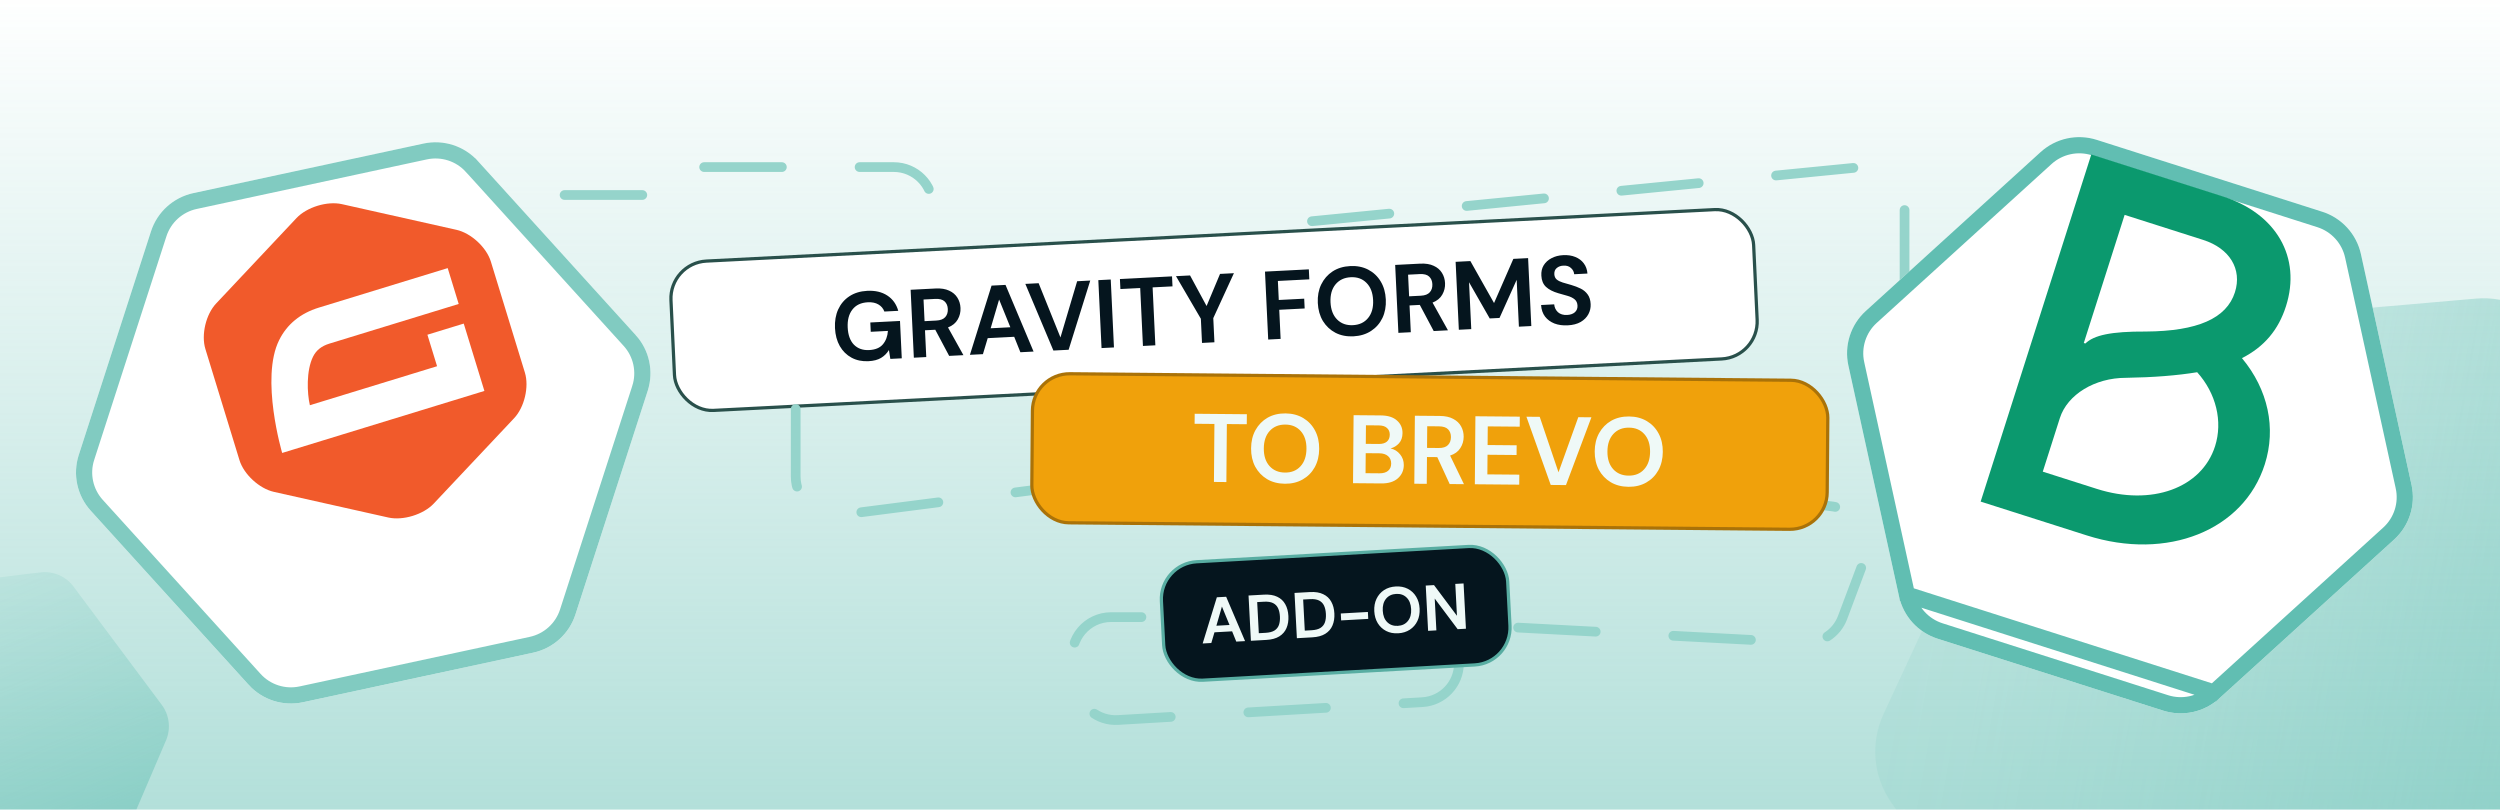 <svg width="772" height="250" viewBox="0 0 772 250" fill="none" xmlns="http://www.w3.org/2000/svg">
<g clip-path="url(#clip0_1863_31421)">
<rect width="772" height="250" fill="white"/>
<g opacity="0.6">
<path d="M854.622 196.736L789.461 103.839C783.813 95.787 774.324 91.361 764.534 92.21L651.74 102.037C641.974 102.89 633.402 108.902 629.275 117.795L581.632 220.504C577.505 229.396 578.432 239.849 584.08 247.901L649.241 340.798C654.889 348.85 664.378 353.276 674.168 352.427L786.962 342.6C796.728 341.747 805.3 335.735 809.427 326.842L857.07 224.133C861.197 215.241 860.27 204.788 854.622 196.736Z" fill="url(#paint0_linear_1863_31421)" style="mix-blend-mode:overlay"/>
</g>
<g opacity="0.6">
<path d="M33.253 270.672L51.256 228.658C52.817 225.016 52.321 220.827 49.955 217.654L22.674 181.104C20.311 177.94 16.435 176.279 12.514 176.751L-32.767 182.209C-36.688 182.68 -40.071 185.214 -41.632 188.856L-59.634 230.87C-61.195 234.512 -60.699 238.7 -58.333 241.873L-31.052 278.423C-28.69 281.588 -24.813 283.249 -20.892 282.777L24.389 277.319C28.309 276.847 31.693 274.314 33.253 270.672Z" fill="url(#paint1_linear_1863_31421)" style="mix-blend-mode:overlay"/>
</g>
<rect width="806" height="262" transform="translate(-34 -3)" fill="url(#paint2_linear_1863_31421)" fill-opacity="0.5"/>
<rect x="0.523" y="0.474" width="334.663" height="46.16" rx="11.5" transform="matrix(0.999 -0.051 0.047 0.999 206.108 80.761)" fill="white"/>
<path d="M268.207 111.535C266.23 111.636 264.481 111.275 262.96 110.452C261.439 109.629 260.232 108.439 259.337 106.883C258.441 105.306 257.943 103.45 257.842 101.312C257.74 99.154 258.069 97.235 258.83 95.554C259.611 93.852 260.758 92.501 262.273 91.502C263.806 90.482 265.651 89.917 267.808 89.807C270.265 89.681 272.33 90.165 274.004 91.261C275.678 92.357 276.804 93.931 277.381 95.984L273.097 96.204C272.731 95.242 272.116 94.512 271.251 94.016C270.386 93.499 269.294 93.275 267.976 93.343C265.879 93.45 264.293 94.202 263.217 95.599C262.141 96.976 261.658 98.823 261.768 101.141C261.878 103.458 262.522 105.227 263.701 106.449C264.899 107.649 266.467 108.199 268.405 108.1C270.302 108.003 271.706 107.42 272.617 106.352C273.546 105.263 274.071 103.874 274.191 102.186L268.888 102.458L268.752 99.581L277.92 99.111L278.466 110.648L274.931 110.829L274.501 108.088C273.869 109.121 273.057 109.934 272.063 110.526C271.07 111.117 269.785 111.454 268.207 111.535ZM282.195 110.457L281.201 89.481L288.901 89.086C290.579 89 291.971 89.219 293.077 89.743C294.202 90.246 295.057 90.973 295.643 91.924C296.227 92.856 296.548 93.91 296.604 95.089C296.664 96.368 296.38 97.554 295.751 98.647C295.142 99.74 294.14 100.562 292.744 101.115L297.505 109.672L293.1 109.898L288.814 101.827L285.638 101.99L286.03 110.26L282.195 110.457ZM285.504 99.173L289.13 98.987C290.408 98.921 291.332 98.564 291.902 97.914C292.472 97.264 292.733 96.429 292.684 95.41C292.637 94.411 292.3 93.628 291.672 93.059C291.064 92.489 290.101 92.238 288.783 92.306L285.188 92.49L285.504 99.173ZM299.513 109.569L306.19 88.199L310.504 87.978L319.167 108.561L315.093 108.77L313.185 104.002L305.006 104.421L303.528 109.363L299.513 109.569ZM305.913 101.371L311.995 101.059L308.525 92.495L305.913 101.371ZM325.289 108.248L316.625 87.664L320.73 87.454L327.47 104.201L332.624 86.844L336.669 86.637L329.992 108.007L325.289 108.248ZM340.156 107.485L339.162 86.509L342.997 86.312L343.991 107.289L340.156 107.485ZM352.939 106.83L352.092 88.94L345.98 89.254L345.833 86.167L361.922 85.342L362.068 88.429L355.927 88.744L356.774 106.633L352.939 106.83ZM371.18 105.895L370.826 98.433L363.145 85.279L367.49 85.057L372.592 94.498L376.747 84.582L381.032 84.362L374.661 98.237L375.015 105.698L371.18 105.895ZM391.621 104.847L390.628 83.871L404.17 83.176L404.316 86.263L394.609 86.76L394.887 92.634L402.737 92.231L402.88 95.258L395.03 95.66L395.456 104.65L391.621 104.847ZM417.967 103.857C415.87 103.964 414.011 103.599 412.389 102.761C410.788 101.922 409.499 100.716 408.524 99.144C407.567 97.551 407.038 95.686 406.937 93.548C406.836 91.41 407.186 89.51 407.989 87.847C408.81 86.163 409.978 84.821 411.492 83.822C413.026 82.822 414.842 82.269 416.939 82.161C419.017 82.055 420.866 82.42 422.488 83.258C424.109 84.097 425.398 85.312 426.354 86.905C427.31 88.478 427.838 90.334 427.94 92.471C428.041 94.609 427.691 96.519 426.89 98.203C426.087 99.866 424.919 101.197 423.385 102.197C421.85 103.197 420.044 103.75 417.967 103.857ZM417.804 100.411C419.801 100.308 421.358 99.568 422.474 98.189C423.61 96.809 424.123 94.97 424.015 92.672C423.906 90.375 423.221 88.598 421.96 87.341C420.719 86.083 419.1 85.505 417.103 85.607C415.105 85.71 413.539 86.451 412.403 87.831C411.267 89.211 410.753 91.049 410.862 93.347C410.971 95.644 411.656 97.421 412.917 98.679C414.177 99.936 415.807 100.513 417.804 100.411ZM431.822 102.786L430.829 81.809L438.529 81.415C440.206 81.329 441.598 81.548 442.704 82.072C443.829 82.575 444.685 83.302 445.27 84.253C445.855 85.184 446.175 86.24 446.231 87.418C446.292 88.697 446.008 89.883 445.379 90.977C444.77 92.069 443.767 92.891 442.372 93.444L447.132 102.001L442.728 102.227L438.441 94.156L435.266 94.319L435.657 102.589L431.822 102.786ZM435.132 91.502L438.757 91.316C440.036 91.25 440.96 90.893 441.53 90.243C442.1 89.593 442.36 88.758 442.312 87.739C442.265 86.74 441.927 85.957 441.3 85.388C440.692 84.818 439.729 84.567 438.411 84.635L434.816 84.819L435.132 91.502ZM450.489 101.829L449.496 80.853L454.05 80.619L461.361 93.582L467.322 79.939L471.876 79.705L472.87 100.682L469.035 100.878L468.349 86.404L463.051 98.181L460.025 98.336L453.639 87.159L454.324 101.632L450.489 101.829ZM484.116 100.465C482.579 100.544 481.208 100.354 480.005 99.895C478.801 99.416 477.836 98.705 477.111 97.761C476.384 96.797 475.978 95.606 475.89 94.189L479.935 93.981C480.021 94.958 480.41 95.769 481.101 96.415C481.812 97.039 482.756 97.321 483.935 97.261C484.953 97.208 485.751 96.927 486.327 96.417C486.903 95.887 487.171 95.212 487.133 94.393C487.092 93.534 486.791 92.879 486.229 92.427C485.686 91.974 484.969 91.62 484.076 91.366C483.183 91.111 482.229 90.84 481.214 90.551C479.57 90.075 478.297 89.419 477.397 88.584C476.516 87.748 476.042 86.601 475.972 85.142C475.894 83.905 476.133 82.831 476.691 81.921C477.267 80.991 478.074 80.258 479.11 79.725C480.145 79.171 481.351 78.859 482.729 78.788C484.127 78.717 485.368 78.903 486.45 79.349C487.552 79.793 488.424 80.449 489.066 81.317C489.728 82.184 490.108 83.236 490.207 84.473L486.102 84.683C486.047 83.945 485.727 83.311 485.141 82.78C484.574 82.228 483.801 81.978 482.823 82.028C481.983 82.051 481.284 82.297 480.725 82.766C480.186 83.214 479.936 83.848 479.974 84.667C480.008 85.366 480.254 85.914 480.713 86.311C481.171 86.688 481.787 86.997 482.559 87.238C483.331 87.479 484.214 87.734 485.208 88.003C486.264 88.31 487.232 88.681 488.114 89.116C488.996 89.551 489.715 90.155 490.272 90.928C490.828 91.68 491.136 92.676 491.194 93.915C491.246 95.013 491.015 96.046 490.5 97.014C489.986 97.982 489.193 98.783 488.121 99.419C487.049 100.035 485.714 100.384 484.116 100.465Z" fill="#05151E"/>
<rect x="0.523" y="0.474" width="334.663" height="46.16" rx="11.5" transform="matrix(0.999 -0.051 0.047 0.999 206.108 80.761)" stroke="#29504B"/>
<path d="M352.475 190.567H343.12C335.646 190.567 329.991 197.325 331.307 204.681L332.701 212.472C333.772 218.455 339.148 222.693 345.216 222.338L439.226 216.83C445.57 216.459 450.524 211.206 450.524 204.851V200.756" stroke="#95D4CB" stroke-width="3" stroke-linecap="round" stroke-linejoin="round" stroke-dasharray="24 24"/>
<path d="M542.92 153.472L566.082 156.418C573.766 157.396 578.525 165.288 575.802 172.54L568.986 190.697C567.146 195.597 562.344 198.739 557.118 198.463L441.636 192.364" stroke="#95D4CB" stroke-width="3" stroke-linecap="round" stroke-linejoin="round" stroke-dasharray="24 24"/>
<path d="M174.343 60.217H204.565C206.945 60.217 208.875 58.287 208.875 55.906V55.906C208.875 53.526 210.805 51.596 213.185 51.596H276.02C282.648 51.596 288.02 56.968 288.02 63.596V76.413" stroke="#95D4CB" stroke-width="3" stroke-linecap="round" stroke-linejoin="round" stroke-dasharray="24 24"/>
<path d="M405.136 68.315L574.952 51.588C582.011 50.893 588.129 56.438 588.129 63.53V94.7" stroke="#95D4CB" stroke-width="3" stroke-linecap="round" stroke-linejoin="round" stroke-dasharray="24 24"/>
<path d="M245.708 126.303V147.142C245.708 154.378 252.064 159.968 259.24 159.044L322.511 150.901" stroke="#95D4CB" stroke-width="3" stroke-linecap="round" stroke-linejoin="round" stroke-dasharray="24 24"/>
<rect x="0.496" y="0.504" width="245.607" height="46.023" rx="11.5" transform="matrix(1 0.009 -0.008 1 318.416 114.804)" fill="#F0A10B"/>
<path d="M374.865 148.824L375.014 130.914L368.894 130.86L368.919 127.77L385.029 127.914L385.003 131.004L378.853 130.949L378.705 148.858L374.865 148.824ZM396.774 149.379C394.674 149.36 392.838 148.884 391.266 147.95C389.713 147.016 388.494 145.735 387.607 144.107C386.741 142.459 386.317 140.566 386.335 138.426C386.352 136.286 386.808 134.41 387.701 132.798C388.615 131.166 389.855 129.897 391.423 128.991C393.011 128.085 394.854 127.641 396.954 127.66C399.034 127.678 400.86 128.155 402.433 129.089C404.005 130.023 405.224 131.314 406.091 132.961C406.957 134.589 407.381 136.473 407.364 138.613C407.346 140.753 406.89 142.639 405.997 144.271C405.103 145.883 403.863 147.142 402.275 148.048C400.688 148.954 398.854 149.398 396.774 149.379ZM396.803 145.929C398.803 145.947 400.398 145.301 401.589 143.992C402.8 142.683 403.415 140.878 403.434 138.578C403.453 136.278 402.868 134.463 401.679 133.132C400.51 131.802 398.926 131.128 396.926 131.11C394.926 131.092 393.32 131.738 392.109 133.047C390.898 134.356 390.283 136.161 390.264 138.461C390.245 140.761 390.83 142.576 392.019 143.907C393.208 145.237 394.803 145.911 396.803 145.929ZM417.815 149.207L417.989 128.207L426.419 128.282C428.599 128.302 430.255 128.827 431.386 129.857C432.538 130.867 433.107 132.162 433.094 133.742C433.083 135.062 432.714 136.119 431.988 136.912C431.281 137.686 430.417 138.208 429.395 138.479C430.592 138.73 431.577 139.339 432.349 140.306C433.122 141.253 433.502 142.356 433.492 143.616C433.478 145.276 432.867 146.641 431.658 147.71C430.449 148.779 428.745 149.304 426.545 149.284L417.815 149.207ZM421.756 137.061L425.776 137.097C426.856 137.107 427.688 136.864 428.272 136.369C428.856 135.874 429.152 135.167 429.16 134.247C429.167 133.367 428.883 132.675 428.307 132.169C427.751 131.644 426.903 131.377 425.763 131.367L421.804 131.331L421.756 137.061ZM421.681 146.121L425.971 146.159C427.111 146.169 427.993 145.917 428.617 145.403C429.262 144.868 429.588 144.121 429.596 143.161C429.604 142.181 429.28 141.408 428.625 140.843C427.97 140.277 427.082 139.989 425.962 139.979L421.732 139.941L421.681 146.121ZM436.74 149.375L436.914 128.376L444.624 128.445C446.304 128.46 447.682 128.762 448.757 129.352C449.852 129.921 450.666 130.699 451.197 131.683C451.729 132.648 451.991 133.72 451.981 134.9C451.97 136.18 451.62 137.347 450.932 138.401C450.263 139.455 449.217 140.216 447.793 140.683L452.07 149.512L447.66 149.473L443.829 141.158L440.649 141.13L440.58 149.409L436.74 149.375ZM440.672 138.31L444.302 138.342C445.582 138.354 446.524 138.052 447.13 137.437C447.735 136.823 448.041 136.005 448.05 134.985C448.058 133.985 447.765 133.183 447.17 132.577C446.595 131.972 445.647 131.664 444.327 131.652L440.728 131.62L440.672 138.31ZM455.431 149.542L455.605 128.542L469.314 128.665L469.289 131.755L459.419 131.667L459.371 137.426L468.341 137.506L468.316 140.506L459.347 140.426L459.296 146.486L469.166 146.574L469.14 149.664L455.431 149.542ZM478.864 149.751L471.358 128.683L475.468 128.719L481.266 145.842L487.378 128.826L491.427 128.862L483.573 149.793L478.864 149.751ZM502.883 150.325C500.783 150.306 498.947 149.83 497.375 148.895C495.822 147.962 494.603 146.681 493.717 145.053C492.85 143.405 492.426 141.511 492.444 139.371C492.461 137.231 492.917 135.355 493.81 133.743C494.724 132.111 495.965 130.842 497.532 129.936C499.12 129.03 500.963 128.587 503.063 128.605C505.143 128.624 506.969 129.1 508.542 130.034C510.114 130.968 511.333 132.259 512.2 133.907C513.066 135.535 513.491 137.419 513.473 139.559C513.455 141.698 512.999 143.584 512.106 145.217C511.212 146.829 509.972 148.088 508.384 148.994C506.797 149.899 504.963 150.343 502.883 150.325ZM502.912 146.875C504.912 146.893 506.507 146.247 507.698 144.937C508.909 143.628 509.524 141.823 509.543 139.524C509.562 137.224 508.977 135.408 507.788 134.078C506.619 132.747 505.035 132.073 503.035 132.055C501.035 132.037 499.429 132.683 498.218 133.992C497.008 135.302 496.393 137.106 496.373 139.406C496.354 141.706 496.939 143.521 498.128 144.852C499.317 146.183 500.912 146.857 502.912 146.875Z" fill="#EFF9F7"/>
<rect x="0.496" y="0.504" width="245.607" height="46.023" rx="11.5" transform="matrix(1 0.009 -0.008 1 318.416 114.804)" stroke="#AA7208"/>
<rect x="0.525" y="0.471" width="107.152" height="36.618" rx="11.5" transform="matrix(0.998 -0.056 0.052 0.999 357.493 173.668)" fill="#05151E"/>
<path d="M371.38 198.71L375.761 184.442L378.637 184.281L384.479 197.975L381.763 198.127L380.476 194.954L375.025 195.26L374.055 198.56L371.38 198.71ZM375.619 193.224L379.673 192.996L377.332 187.298L375.619 193.224ZM386.28 197.874L385.549 183.893L390.322 183.625C391.959 183.533 393.319 183.75 394.401 184.277C395.496 184.79 396.324 185.558 396.885 186.582C397.458 187.591 397.782 188.802 397.856 190.213C397.929 191.624 397.734 192.871 397.27 193.952C396.818 195.019 396.075 195.875 395.041 196.521C394.019 197.152 392.689 197.514 391.052 197.606L386.28 197.874ZM388.721 195.533L390.817 195.416C391.989 195.35 392.904 195.111 393.564 194.701C394.223 194.276 394.68 193.703 394.936 192.981C395.191 192.246 395.293 191.372 395.24 190.36C395.188 189.361 394.996 188.511 394.666 187.808C394.335 187.105 393.821 186.58 393.122 186.232C392.422 185.884 391.487 185.743 390.316 185.809L388.219 185.926L388.721 195.533ZM400.476 197.077L399.746 183.096L404.518 182.828C406.156 182.736 407.515 182.954 408.598 183.481C409.693 183.994 410.52 184.762 411.081 185.785C411.655 186.795 411.978 188.005 412.052 189.416C412.126 190.828 411.931 192.074 411.466 193.155C411.015 194.222 410.272 195.078 409.237 195.724C408.216 196.356 406.886 196.717 405.248 196.809L400.476 197.077ZM402.917 194.737L405.014 194.619C406.185 194.553 407.101 194.315 407.76 193.904C408.419 193.48 408.876 192.907 409.132 192.184C409.388 191.449 409.489 190.575 409.436 189.563C409.384 188.565 409.193 187.714 408.862 187.011C408.532 186.309 408.017 185.784 407.318 185.435C406.619 185.087 405.684 184.946 404.512 185.012L402.415 185.13L402.917 194.737ZM414.147 191.583L414.035 189.445L422.402 188.976L422.513 191.113L414.147 191.583ZM431.765 195.562C430.367 195.64 429.126 195.403 428.043 194.849C426.972 194.295 426.109 193.495 425.454 192.45C424.811 191.391 424.453 190.15 424.378 188.725C424.304 187.3 424.531 186.032 425.061 184.921C425.603 183.795 426.377 182.897 427.383 182.226C428.403 181.555 429.612 181.18 431.01 181.101C432.394 181.024 433.628 181.262 434.712 181.815C435.795 182.369 436.659 183.175 437.301 184.234C437.944 185.279 438.302 186.515 438.376 187.939C438.451 189.364 438.224 190.639 437.695 191.764C437.165 192.875 436.391 193.766 435.371 194.438C434.352 195.109 433.149 195.484 431.765 195.562ZM431.645 193.265C432.976 193.19 434.012 192.691 434.751 191.768C435.504 190.845 435.84 189.617 435.76 188.086C435.68 186.555 435.218 185.372 434.373 184.538C433.542 183.704 432.461 183.324 431.13 183.398C429.798 183.473 428.756 183.972 428.003 184.896C427.251 185.819 426.914 187.047 426.994 188.578C427.074 190.109 427.536 191.292 428.381 192.126C429.226 192.96 430.314 193.34 431.645 193.265ZM440.998 194.803L440.268 180.822L442.824 180.679L449.908 190.157L449.393 180.31L451.949 180.167L452.68 194.148L450.124 194.291L443.041 184.833L443.554 194.66L440.998 194.803Z" fill="#EFF9F7"/>
<rect x="0.525" y="0.471" width="107.152" height="36.618" rx="11.5" transform="matrix(0.998 -0.056 0.052 0.999 357.493 173.668)" stroke="#58ADA2"/>
<g filter="url(#filter0_dd_1863_31421)">
<path d="M130.776 25.333L59.704 40.635C53.544 41.962 48.566 46.461 46.627 52.453L24.318 121.511C22.388 127.491 23.801 134.053 28.021 138.708L76.773 192.467C80.993 197.122 87.394 199.182 93.555 197.856L164.626 182.554C170.787 181.227 175.765 176.728 177.703 170.736L200.012 101.678C201.943 95.698 200.53 89.136 196.31 84.481L147.558 30.723C143.337 26.067 136.937 24.007 130.776 25.333Z" fill="white"/>
<path d="M78.625 190.788L78.625 190.787L29.873 137.029C29.873 137.029 29.873 137.029 29.873 137.029C26.254 133.036 25.042 127.408 26.697 122.28C26.697 122.28 26.697 122.279 26.697 122.279L49.006 53.223C50.67 48.079 54.941 44.218 60.23 43.079L131.302 27.777C136.591 26.638 142.085 28.408 145.705 32.402L145.706 32.402L194.457 86.16C194.458 86.16 194.458 86.16 194.458 86.16C198.077 90.153 199.289 95.781 197.633 100.909C197.633 100.909 197.633 100.91 197.633 100.91L175.324 169.966C173.661 175.11 169.389 178.971 164.1 180.11L93.028 195.412C87.739 196.551 82.245 194.781 78.625 190.788Z" stroke="#81CBC1" stroke-width="5"/>
</g>
<g clip-path="url(#clip1_1863_31421)">
<path d="M162.09 115.068C163.433 119.448 161.938 125.779 158.76 129.137L133.914 155.53C130.736 158.888 124.455 160.814 119.941 159.815L84.57 151.887C80.079 150.88 75.292 146.475 73.949 142.095L63.425 107.774C62.082 103.394 63.577 97.063 66.755 93.705L91.578 67.319C94.756 63.961 101.037 62.035 105.551 63.034L140.922 70.963C145.436 71.962 150.223 76.367 151.566 80.747L162.09 115.068Z" fill="#F15A2B"/>
<path d="M101.751 106.098L141.645 93.865L138.25 82.791L98.469 94.989C92.78 96.734 88.638 100.117 86.207 105.016C80.309 116.801 87.135 139.871 87.135 139.871L149.582 120.722L143.204 99.923L131.984 103.363L134.967 113.089L95.687 125.134C94.828 121.441 94.522 114.433 96.682 110.109C97.67 108.135 99.293 106.851 101.751 106.098Z" fill="white"/>
</g>
<g filter="url(#filter1_dd_1863_31421)">
<path d="M717.112 46.385L647.468 24.184C641.431 22.26 634.84 23.695 630.152 27.952L576.154 77.027C571.479 81.278 569.43 87.707 570.782 93.879L586.417 165.151C587.769 171.323 592.321 176.321 598.358 178.245L668.002 200.446C674.039 202.37 680.63 200.935 685.318 196.678L739.316 147.603C743.991 143.352 746.041 136.923 744.688 130.751L729.053 59.479C727.701 53.307 723.149 48.309 717.112 46.385Z" fill="white"/>
<path d="M588.859 164.615L588.859 164.616C590.02 169.915 593.93 174.21 599.118 175.863L668.761 198.064C673.948 199.717 679.61 198.485 683.637 194.828L588.859 164.615ZM588.859 164.615L573.224 93.344C573.224 93.344 573.224 93.343 573.224 93.343C572.063 88.046 573.823 82.526 577.835 78.877C577.835 78.877 577.835 78.877 577.835 78.877L631.833 29.803C635.86 26.145 641.522 24.913 646.709 26.566L716.352 48.767C721.54 50.42 725.45 54.715 726.611 60.014L726.611 60.014L742.246 131.286C742.246 131.286 742.246 131.287 742.246 131.287C743.407 136.584 741.647 142.104 737.635 145.753C737.635 145.753 737.635 145.753 737.635 145.753L683.638 194.827L588.859 164.615Z" stroke="#61BEB2" stroke-width="5"/>
</g>
<g clip-path="url(#clip2_1863_31421)">
<path d="M643.474 105.922L656.086 66.353L680.325 74.079C688.512 76.689 692.421 83.114 690.147 90.248C687.564 98.353 678.558 102.272 662.648 102.379C651.84 102.324 646.593 103.511 643.97 106.073L643.474 105.92L643.474 105.922ZM630.811 145.647L636.082 129.111C638.408 121.814 646.906 116.664 656.467 116.672C664.994 116.532 672.203 115.97 678.488 114.943C684.349 121.459 686.445 130.157 684.015 137.781C679.881 150.75 664.383 156.348 647.515 150.972L630.811 145.647ZM611.626 154.89L644.381 165.331C669.279 173.267 692.855 163.815 699.367 143.385C702.934 132.195 700.406 120.32 692.318 110.594C699.216 107.075 703.585 101.859 705.91 94.562C710.716 79.486 702.948 65.933 686.409 60.661L645.79 47.713L611.626 154.89Z" fill="#0B996E"/>
</g>
</g>
<defs>
<filter id="filter0_dd_1863_31421" x="9.469" y="20.938" width="205.393" height="201.314" filterUnits="userSpaceOnUse" color-interpolation-filters="sRGB">
<feFlood flood-opacity="0" result="BackgroundImageFix"/>
<feColorMatrix in="SourceAlpha" type="matrix" values="0 0 0 0 0 0 0 0 0 0 0 0 0 0 0 0 0 0 127 0" result="hardAlpha"/>
<feOffset dy="10"/>
<feGaussianBlur stdDeviation="7"/>
<feComposite in2="hardAlpha" operator="out"/>
<feColorMatrix type="matrix" values="0 0 0 0 0.306 0 0 0 0 0.298 0 0 0 0 0.784 0 0 0 0.01 0"/>
<feBlend mode="normal" in2="BackgroundImageFix" result="effect1_dropShadow_1863_31421"/>
<feColorMatrix in="SourceAlpha" type="matrix" values="0 0 0 0 0 0 0 0 0 0 0 0 0 0 0 0 0 0 127 0" result="hardAlpha"/>
<feOffset dy="9"/>
<feGaussianBlur stdDeviation="6"/>
<feComposite in2="hardAlpha" operator="out"/>
<feColorMatrix type="matrix" values="0 0 0 0 0.153 0 0 0 0 0.129 0 0 0 0 0.376 0 0 0 0.05 0"/>
<feBlend mode="normal" in2="effect1_dropShadow_1863_31421" result="effect2_dropShadow_1863_31421"/>
<feBlend mode="normal" in="SourceGraphic" in2="effect2_dropShadow_1863_31421" result="shape"/>
</filter>
<filter id="filter1_dd_1863_31421" x="556.373" y="19.345" width="202.725" height="205.94" filterUnits="userSpaceOnUse" color-interpolation-filters="sRGB">
<feFlood flood-opacity="0" result="BackgroundImageFix"/>
<feColorMatrix in="SourceAlpha" type="matrix" values="0 0 0 0 0 0 0 0 0 0 0 0 0 0 0 0 0 0 127 0" result="hardAlpha"/>
<feOffset dy="10"/>
<feGaussianBlur stdDeviation="7"/>
<feComposite in2="hardAlpha" operator="out"/>
<feColorMatrix type="matrix" values="0 0 0 0 0.306 0 0 0 0 0.298 0 0 0 0 0.784 0 0 0 0.01 0"/>
<feBlend mode="normal" in2="BackgroundImageFix" result="effect1_dropShadow_1863_31421"/>
<feColorMatrix in="SourceAlpha" type="matrix" values="0 0 0 0 0 0 0 0 0 0 0 0 0 0 0 0 0 0 127 0" result="hardAlpha"/>
<feOffset dy="9"/>
<feGaussianBlur stdDeviation="6"/>
<feComposite in2="hardAlpha" operator="out"/>
<feColorMatrix type="matrix" values="0 0 0 0 0.153 0 0 0 0 0.129 0 0 0 0 0.376 0 0 0 0.05 0"/>
<feBlend mode="normal" in2="effect1_dropShadow_1863_31421" result="effect2_dropShadow_1863_31421"/>
<feBlend mode="normal" in="SourceGraphic" in2="effect2_dropShadow_1863_31421" result="shape"/>
</filter>
<linearGradient id="paint0_linear_1863_31421" x1="854.185" y1="246.174" x2="584.385" y2="199.22" gradientUnits="userSpaceOnUse">
<stop stop-color="#61BEB2"/>
<stop offset="0.04" stop-color="#61BEB2" stop-opacity="0.95"/>
<stop offset="0.3" stop-color="#61BEB2" stop-opacity="0.69"/>
<stop offset="0.54" stop-color="#61BEB2" stop-opacity="0.48"/>
<stop offset="0.74" stop-color="#61BEB2" stop-opacity="0.33"/>
<stop offset="0.9" stop-color="#61BEB2" stop-opacity="0.23"/>
<stop offset="1" stop-color="#61BEB2" stop-opacity="0.2"/>
</linearGradient>
<linearGradient id="paint1_linear_1863_31421" x1="16.228" y1="281.004" x2="-24.893" y2="178.639" gradientUnits="userSpaceOnUse">
<stop stop-color="#61BEB2"/>
<stop offset="0.04" stop-color="#61BEB2" stop-opacity="0.95"/>
<stop offset="0.3" stop-color="#61BEB2" stop-opacity="0.69"/>
<stop offset="0.54" stop-color="#61BEB2" stop-opacity="0.48"/>
<stop offset="0.74" stop-color="#61BEB2" stop-opacity="0.33"/>
<stop offset="0.9" stop-color="#61BEB2" stop-opacity="0.23"/>
<stop offset="1" stop-color="#61BEB2" stop-opacity="0.2"/>
</linearGradient>
<linearGradient id="paint2_linear_1863_31421" x1="403" y1="0" x2="403" y2="262" gradientUnits="userSpaceOnUse">
<stop stop-color="#61BEB2" stop-opacity="0"/>
<stop offset="1" stop-color="#61BEB2"/>
</linearGradient>
<clipPath id="clip0_1863_31421">
<rect width="772" height="250" fill="white"/>
</clipPath>
<clipPath id="clip1_1863_31421">
<rect width="117.744" height="117.744" fill="white" transform="translate(39.331 72.489) rotate(-17.047)"/>
</clipPath>
<clipPath id="clip2_1863_31421">
<rect width="80.201" height="112.54" fill="white" transform="translate(645.79 47.713) rotate(17.68)"/>
</clipPath>
</defs>
</svg>
